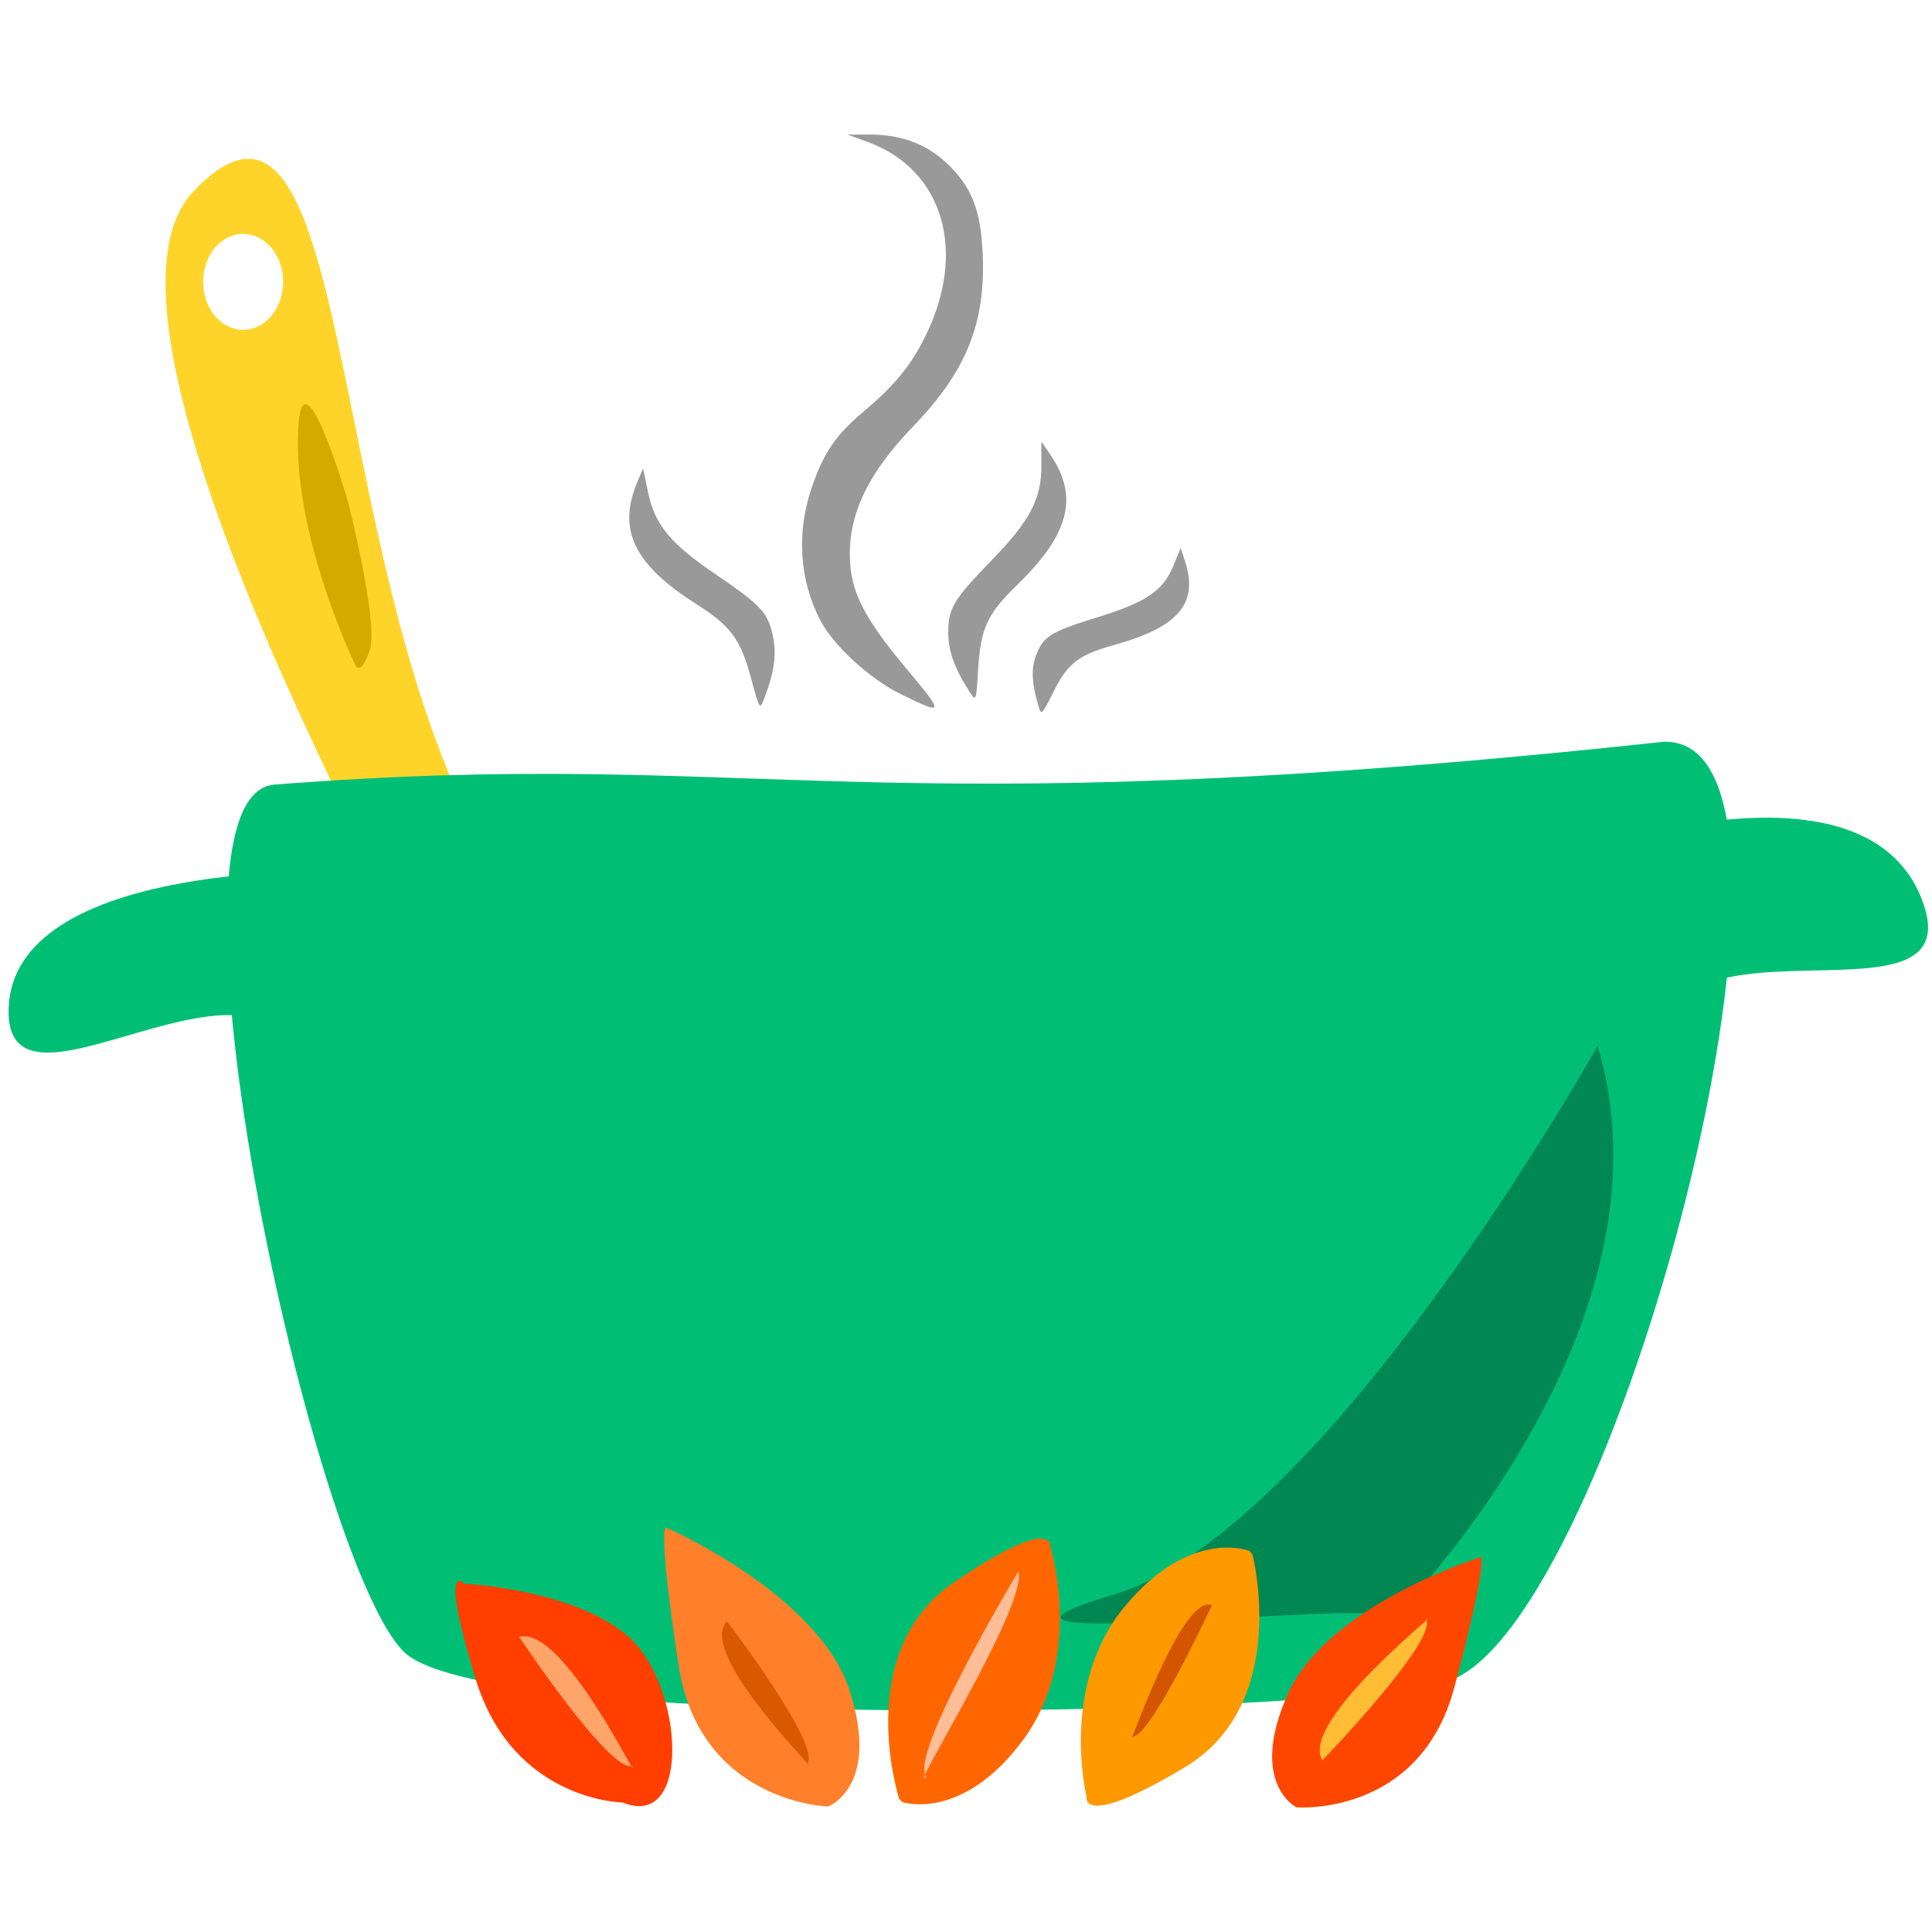 <?xml version="1.0" encoding="UTF-8" standalone="no"?>
<!-- Created with Inkscape (http://www.inkscape.org/) -->

<svg
   xmlns:dc="http://purl.org/dc/elements/1.1/"
   xmlns:cc="http://creativecommons.org/ns#"
   xmlns:rdf="http://www.w3.org/1999/02/22-rdf-syntax-ns#"
   xmlns:svg="http://www.w3.org/2000/svg"
   xmlns="http://www.w3.org/2000/svg"
   xmlns:sodipodi="http://sodipodi.sourceforge.net/DTD/sodipodi-0.dtd"
   xmlns:inkscape="http://www.inkscape.org/namespaces/inkscape"
   width="450"
   height="450"
   viewBox="0 0 450 450"
   id="svg4517"
   version="1.1"
   inkscape:version="0.91 r13725"
   sodipodi:docname="favicon.svg"
   inkscape:export-filename="/Users/aatina/year_3/web_tech/public/images/favicon.png"
   inkscape:export-xdpi="3.2209132"
   inkscape:export-ydpi="3.2209132">
  <defs
     id="defs4519">
    <inkscape:path-effect
       effect="spiro"
       id="path-effect4242"
       is_visible="true" />
    <inkscape:path-effect
       effect="spiro"
       id="path-effect4238"
       is_visible="true" />
    <inkscape:path-effect
       effect="spiro"
       id="path-effect4234"
       is_visible="true" />
    <inkscape:path-effect
       effect="spiro"
       id="path-effect4230"
       is_visible="true" />
    <inkscape:path-effect
       effect="spiro"
       id="path-effect4226"
       is_visible="true" />
    <inkscape:path-effect
       effect="spiro"
       id="path-effect4222"
       is_visible="true" />
    <inkscape:path-effect
       effect="spiro"
       id="path-effect4218"
       is_visible="true" />
    <inkscape:path-effect
       effect="spiro"
       id="path-effect4214"
       is_visible="true" />
    <inkscape:path-effect
       effect="spiro"
       id="path-effect4210"
       is_visible="true" />
    <inkscape:path-effect
       effect="spiro"
       id="path-effect4206"
       is_visible="true" />
    <inkscape:path-effect
       effect="spiro"
       id="path-effect4202"
       is_visible="true" />
  </defs>
  <sodipodi:namedview
     id="base"
     pagecolor="#ffffff"
     bordercolor="#666666"
     borderopacity="1.0"
     inkscape:pageopacity="0.0"
     inkscape:pageshadow="2"
     inkscape:zoom="1"
     inkscape:cx="1.85779"
     inkscape:cy="172.38062"
     inkscape:document-units="px"
     inkscape:current-layer="layer1"
     showgrid="false"
     inkscape:window-width="1386"
     inkscape:window-height="794"
     inkscape:window-x="50"
     inkscape:window-y="643"
     inkscape:window-maximized="0"
     units="px"
     inkscape:object-paths="false"
     inkscape:object-nodes="true"
     inkscape:snap-smooth-nodes="false"
     inkscape:snap-global="false"
     fit-margin-top="1"
     fit-margin-left="1"
     fit-margin-right="1"
     fit-margin-bottom="1" />
  <g
     inkscape:label="Layer 1"
     inkscape:groupmode="layer"
     id="layer1"
     transform="translate(-18.138,-501.478)">
    <path
       style="fill:#ffd42a;fill-rule:evenodd;stroke:none;stroke-width:1.456px;stroke-linecap:butt;stroke-linejoin:miter;stroke-opacity:1"
       d="m 75.332,538.497 c -3.465,0.263 -7.457,2.65 -12.154,7.589 -42.938,45.16 141.809,330.401 141.809,330.401 0,0 2.788,-101.477 -55.947,-154.391 C 96.728,674.97 103.548,536.353 75.332,538.497 Z m -0.562,17.456 a 9.312,11.174 0 0 1 9.311,11.176 9.312,11.174 0 0 1 -9.311,11.173 9.312,11.174 0 0 1 -9.311,-11.173 9.312,11.174 0 0 1 9.311,-11.176 z"
       id="path4615"
       inkscape:connector-curvature="0" />
    <path
       style="fill:#00bf75;fill-rule:evenodd;stroke:none;stroke-width:1px;stroke-linecap:butt;stroke-linejoin:miter;stroke-opacity:1;fill-opacity:1"
       d="m 405.769,674.235 c -188.939,20.379 -209.496,1.087 -323.98,10.01 -29.849,3.512 9.611,182.9 30.681,202.215 21.07,19.314 227.63,14.562 245.189,5.662 38.665,-19.599 90.388,-218.569 48.11,-217.887 z"
       id="path4567"
       inkscape:connector-curvature="0"
       sodipodi:nodetypes="ccssc" />
    <path
       style="fill:#008752;fill-rule:evenodd;stroke:none;stroke-width:1px;stroke-linecap:butt;stroke-linejoin:miter;stroke-opacity:1;fill-opacity:1"
       d="m 390.245,745.099 c 0,0 -63.305,113.173 -112.983,127.882 -46.566,13.788 55.902,1.158 65.803,4.966 0,0 67.045,-67.045 47.18,-132.848 z"
       id="path5163"
       inkscape:connector-curvature="0"
       sodipodi:nodetypes="cssc" />
    <path
       style="fill:#ff7f2a;fill-rule:evenodd;stroke:none;stroke-width:0.851px;stroke-linecap:butt;stroke-linejoin:miter;stroke-opacity:1"
       d="m 211.01,922.245 c 0,0 -29.937,-0.848 -34.837,-32.969 -4.9,-32.121 -2.957,-32.041 -2.957,-32.041 0,0 35.56,15.483 42.804,37.97 7.245,22.487 -5.01,27.04 -5.01,27.04 z"
       id="path5170"
       inkscape:connector-curvature="0"
       sodipodi:nodetypes="cscsc" />
    <path
       sodipodi:nodetypes="cscsc"
       inkscape:connector-curvature="0"
       id="path5172"
       d="m 320.084,922.437 c 0,0 28.753,2.312 36.797,-27.932 8.044,-30.244 6.175,-30.37 6.175,-30.37 0,0 -35.664,11.113 -44.947,31.888 -9.283,20.774 1.975,26.413 1.975,26.413 z"
       style="fill:#ff4600;fill-opacity:1;fill-rule:evenodd;stroke:none;stroke-width:0.82px;stroke-linecap:butt;stroke-linejoin:miter;stroke-opacity:1" />
    <path
       style="fill:#ff6600;fill-rule:evenodd;stroke:none;stroke-width:0.87px;stroke-linecap:butt;stroke-linejoin:miter;stroke-opacity:1"
       d="m 227.562,920.409 c 0,0 -11.026,-34.093 12.748,-50.353 23.774,-16.26 22.496,-8.176 22.496,-8.176 0,0 7.9,25.431 -6.291,44.74 -14.191,19.309 -28.202,14.604 -28.202,14.604 z"
       id="path5174"
       inkscape:connector-curvature="0"
       sodipodi:nodetypes="cscscc" />
    <path
       sodipodi:nodetypes="cscscc"
       inkscape:connector-curvature="0"
       id="path5176"
       d="m 309.869,863.576 c 0,0 8.978,34.688 -15.72,49.505 -24.699,14.817 -22.942,6.823 -22.942,6.823 0,0 -6.374,-25.856 8.941,-44.287 15.315,-18.431 29.021,-12.9 29.021,-12.9 z"
       style="fill:#ff9900;fill-opacity:1;fill-rule:evenodd;stroke:none;stroke-width:0.87px;stroke-linecap:butt;stroke-linejoin:miter;stroke-opacity:1" />
    <path
       style="fill:#ff3e00;fill-opacity:1;fill-rule:evenodd;stroke:none;stroke-width:1px;stroke-linecap:butt;stroke-linejoin:miter;stroke-opacity:1"
       d="m 163.199,921.322 c 0,0 -25.629,-0.308 -34.293,-28.816 -8.664,-28.508 -2.668,-22.16 -2.668,-22.16 0,0 26.025,1.25 38.563,12.607 12.537,11.357 14.457,44.919 -1.602,38.369 z"
       id="path5180"
       inkscape:connector-curvature="0" />
    <path
       style="fill:#ffa56a;fill-opacity:1;fill-rule:evenodd;stroke:none;stroke-width:0.479px;stroke-linecap:butt;stroke-linejoin:miter;stroke-opacity:1"
       d="m 139.073,882.755 c 0,0 20.85,31.398 26.293,30.093 2.028,5.213 -16.193,-33.099 -26.293,-30.093 z"
       id="path5189"
       inkscape:connector-curvature="0"
       sodipodi:nodetypes="ccc" />
    <path
       sodipodi:nodetypes="ccc"
       inkscape:connector-curvature="0"
       id="path5191"
       d="m 187.455,879.129 c 0,0 22.303,29.094 18.654,33.214 4.322,3.62 -26.009,-25.782 -18.654,-33.214 z"
       style="fill:#d85900;fill-opacity:1;fill-rule:evenodd;stroke:none;stroke-width:0.479px;stroke-linecap:butt;stroke-linejoin:miter;stroke-opacity:1" />
    <path
       style="fill:#ffbd98;fill-opacity:1;fill-rule:evenodd;stroke:none;stroke-width:0.479px;stroke-linecap:butt;stroke-linejoin:miter;stroke-opacity:1"
       d="m 255.335,867.495 c 0,0 -25.836,42.988 -21.427,47.824 -4.963,5.211 23.726,-39.973 21.427,-47.824 z"
       id="path5193"
       inkscape:connector-curvature="0"
       sodipodi:nodetypes="ccc" />
    <path
       sodipodi:nodetypes="ccc"
       inkscape:connector-curvature="0"
       id="path5195"
       d="m 300.427,875.371 c 0,0 -14.794,31.846 -18.656,30.522 -1.439,5.287 11.49,-33.572 18.656,-30.522 z"
       style="fill:#d45500;fill-rule:evenodd;stroke:none;stroke-width:0.479px;stroke-linecap:butt;stroke-linejoin:miter;stroke-opacity:1" />
    <path
       style="fill:#ffbc35;fill-opacity:1;fill-rule:evenodd;stroke:none;stroke-width:0.479px;stroke-linecap:butt;stroke-linejoin:miter;stroke-opacity:1"
       d="m 326.14,911.506 c 0,0 26.867,-27.831 24.175,-32.83 4.819,-3.222 -29.768,23.693 -24.175,32.83 z"
       id="path5197"
       inkscape:connector-curvature="0"
       sodipodi:nodetypes="ccc" />
    <path
       style="fill:#d4aa00;fill-rule:evenodd;stroke:none;stroke-width:0.67px;stroke-linecap:butt;stroke-linejoin:miter;stroke-opacity:1"
       d="m 100.883,656.335 c 0,0 -13.644,-27.988 -13.377,-52.57 0.267,-24.582 11.623,14.348 11.623,14.348 0,0 7.326,28.532 5.116,34.863 -2.21,6.33 -3.362,3.36 -3.362,3.36 z"
       id="path5545"
       inkscape:connector-curvature="0" />
    <path
       style="fill:#00bf75;fill-rule:evenodd;stroke:none;stroke-width:1.281px;stroke-linecap:butt;stroke-linejoin:miter;stroke-opacity:1;fill-opacity:1"
       d="m 93.022,704.497 c 0,0 -71.565,-1.668 -72.866,31.683 -1.301,33.351 67.661,-28.348 70.264,23.346 2.602,51.694 -1.301,-53.361 -1.301,-53.361"
       id="path4178"
       inkscape:connector-curvature="0" />
    <path
       inkscape:connector-curvature="0"
       id="path4180"
       d="m 382.023,701.248 c 0,0 69.71,-26.382 83.725,9.653 14.015,36.036 -77.335,-7.791 -60.153,49.649 17.182,57.44 -19.098,-58.818 -19.098,-58.818"
       style="fill:#00bf75;fill-rule:evenodd;stroke:none;stroke-width:1.281px;stroke-linecap:butt;stroke-linejoin:miter;stroke-opacity:1;fill-opacity:1" />
    <path
       style="fill:#999999"
       d="m 228.113,663.245 c -7.363,-3.579 -15.94,-11.454 -18.993,-17.438 -4.844,-9.496 -5.492,-20.388 -1.842,-30.996 2.708,-7.872 5.597,-12.084 11.948,-17.424 7.093,-5.963 10.848,-10.486 14.205,-17.113 10.157,-20.044 4.52,-39.364 -13.362,-45.8 l -4.541,-1.634 4.833,-0.031 c 7.443,-0.048 13.405,2.108 18.181,6.575 5.861,5.482 8.027,10.9 8.486,21.225 0.716,16.121 -3.817,27.364 -16.21,40.196 -10.968,11.358 -15.511,21.372 -14.637,32.264 0.563,7.009 3.846,13.118 12.806,23.822 9.223,11.019 9.191,11.247 -0.874,6.354 z"
       id="path4273"
       inkscape:connector-curvature="0" />
    <path
       style="fill:#999999"
       d="m 244.116,662.844 c -3.658,-5.623 -5.116,-9.627 -5.113,-14.041 0.004,-5.683 1.164,-7.603 10.264,-16.996 8.794,-9.077 11.431,-14.11 11.431,-21.816 l 0,-5.673 2.132,3.137 c 6.627,9.753 4.397,18.439 -7.767,30.247 -6.947,6.744 -8.506,10.091 -9.079,19.5 -0.459,7.527 -0.52,7.713 -1.868,5.641 z"
       id="path4269"
       inkscape:connector-curvature="0" />
    <path
       inkscape:connector-curvature="0"
       id="path4277"
       d="m 260.067,666.085 c -1.681,-5.544 -1.817,-9.056 -0.477,-12.318 1.725,-4.199 3.38,-5.178 14.646,-8.671 10.886,-3.374 14.852,-6.095 17.186,-11.791 l 1.718,-4.193 1.022,3.127 c 3.178,9.722 -1.518,15.297 -16.35,19.413 -8.472,2.351 -10.927,4.233 -14.308,10.971 -2.705,5.39 -2.818,5.504 -3.437,3.462 z"
       style="fill:#999999" />
    <path
       inkscape:connector-curvature="0"
       id="path4279"
       d="m 196.012,664.502 c 2.444,-6.247 3.061,-10.463 2.164,-14.786 -1.154,-5.564 -2.678,-7.21 -13.492,-14.566 -10.449,-7.109 -14.051,-11.504 -15.611,-19.05 l -1.148,-5.555 -1.452,3.503 c -4.516,10.892 -0.573,18.948 13.729,28.049 8.169,5.198 10.372,8.16 12.839,17.259 1.973,7.278 2.071,7.448 2.971,5.147 z"
       style="fill:#999999" />
  </g>
</svg>
